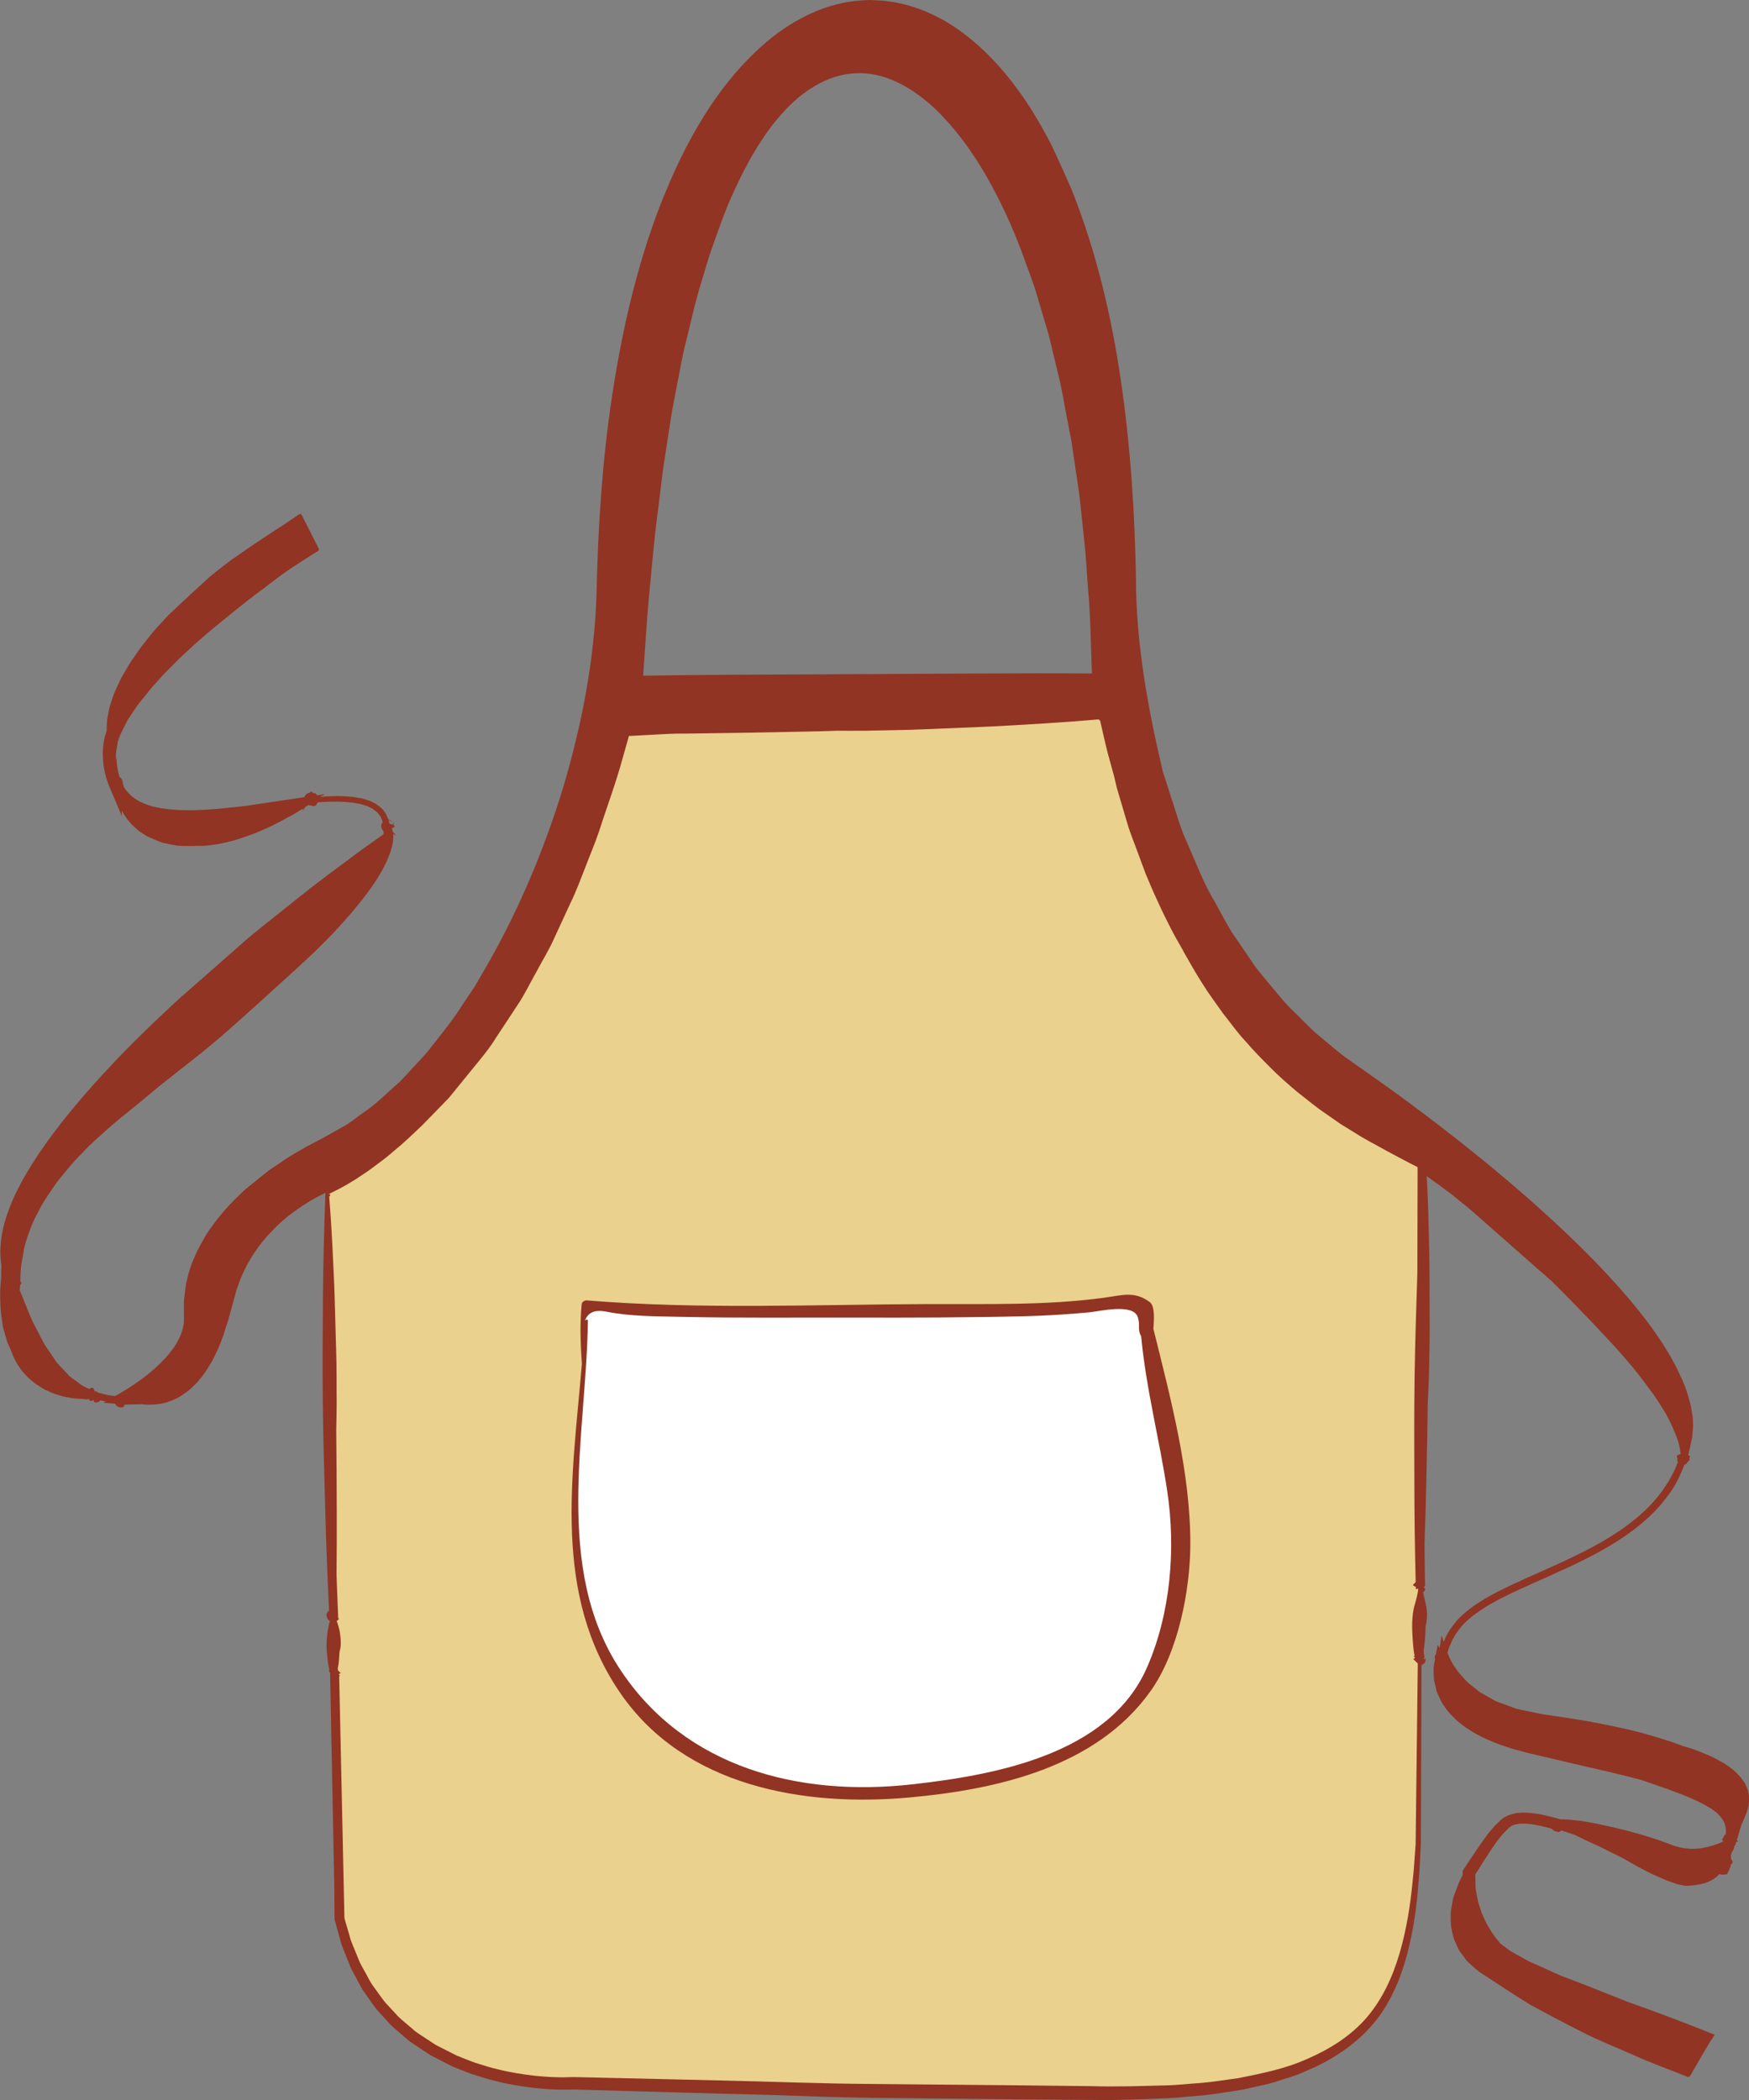 <svg version="1.1" id="图层_1" x="0px" y="0px" width="140.348px" height="168.477px" viewBox="0 0 140.348 168.477" enable-background="new 0 0 140.348 168.477" xml:space="preserve" xmlns="http://www.w3.org/2000/svg" xmlns:xlink="http://www.w3.org/1999/xlink" xmlns:xml="http://www.w3.org/XML/1998/namespace">
  <rect x="0" y="0" width="140.348" height="168.477" fill="#808080" stroke="none"/>
  <path fill="#913423" d="M140.277,143.712c-0.024-0.198-0.14-0.36-0.211-0.542l-0.062-0.132c-0.072-0.118-0.063-0.088-0.1-0.14
	l-0.146-0.195c-0.166-0.26-0.456-0.52-0.743-0.767c-0.571-0.453-1.164-0.763-1.776-1.058c-0.615-0.268-1.234-0.524-1.872-0.709
	c-0.093-0.026-0.185-0.046-0.276-0.072c-0.349-0.132-0.698-0.266-1.05-0.383c-1.082-0.35-2.172-0.682-3.277-0.935
	c-1.104-0.256-2.215-0.488-3.329-0.688c-1.113-0.188-2.238-0.36-3.351-0.521c-0.562-0.08-1.07-0.212-1.607-0.314
	c-0.265-0.058-0.535-0.1-0.797-0.17l-0.754-0.28l-0.759-0.274c-0.252-0.094-0.47-0.254-0.705-0.376l-0.699-0.392l-0.622-0.496
	c-0.44-0.308-0.763-0.731-1.119-1.119l-0.443-0.648c-0.116-0.228-0.259-0.46-0.333-0.667l-0.093-0.252
	c0.059-0.209,0.117-0.415,0.217-0.609c0.076-0.164,0.136-0.34,0.229-0.495c0.087-0.156,0.182-0.328,0.257-0.441l0.024-0.031
	c0.523-0.813,1.321-1.431,2.149-1.967c0.832-0.542,1.741-0.977,2.646-1.409c1.822-0.849,3.69-1.619,5.498-2.529
	c1.807-0.902,3.567-1.955,5.073-3.333c0.758-0.683,1.407-1.479,1.979-2.322c0.367-0.587,0.658-1.214,0.913-1.858
	c0.013-0.029,0.024-0.059,0.037-0.089l0.019-0.003l0.021-0.009c0.02-0.009,0.021-0.006,0.056-0.025
	c0.061-0.029,0.119-0.108,0.154-0.189c0.091-0.064,0.181-0.131,0.142-0.236c-0.005-0.018-0.015-0.038-0.021-0.056
	c0.089-0.057,0.077-0.111,0.033-0.166c-0.025-0.03-0.063-0.061-0.115-0.09v-0.008c0.005-0.02,0.015-0.037,0.02-0.056
	c0.098-0.362,0.18-0.735,0.247-1.112l0.048-0.195c0.002-0.046,0.008-0.087,0.013-0.131c0.021-0.162,0.031-0.324,0.043-0.487
	c0.004-0.044,0.008-0.088,0.011-0.132c0.005-0.094,0.013-0.187,0.013-0.28c0-0.048-0.005-0.103-0.009-0.152
	c-0.004-0.179-0.003-0.356-0.026-0.536c-0.011-0.083-0.027-0.166-0.042-0.249c-0.021-0.155-0.046-0.31-0.076-0.46
	c-0.007-0.031-0.013-0.063-0.021-0.094c-0.047-0.222-0.103-0.44-0.165-0.656c-0.008-0.026-0.016-0.055-0.022-0.082
	c-0.095-0.308-0.192-0.612-0.3-0.917c-0.036-0.096-0.085-0.186-0.124-0.279c-0.023-0.065-0.048-0.131-0.073-0.197
	c-0.029-0.063-0.064-0.124-0.095-0.186c-0.653-1.481-1.525-2.844-2.462-4.139c-2.198-2.952-4.763-5.584-7.432-8.081
	c-2.677-2.491-5.477-4.842-8.354-7.094c-1.437-1.125-2.892-2.229-4.366-3.306c-1.478-1.083-2.98-2.11-4.461-3.166
	c-0.711-0.553-1.379-1.138-2.072-1.704c-0.686-0.575-1.288-1.251-1.938-1.872c-0.665-0.609-1.212-1.327-1.794-2.013
	c-0.569-0.696-1.183-1.361-1.66-2.129l-1.525-2.231c-0.478-0.763-0.879-1.574-1.322-2.359c-0.938-1.546-1.564-3.249-2.294-4.9
	c-0.389-0.818-0.653-1.684-0.925-2.546l-0.829-2.583c-0.065-0.176-0.118-0.354-0.169-0.529c-1.194-5.077-2.146-10.242-2.148-15.479
	c-0.094-5.271-0.435-10.549-1.198-15.776c-0.761-5.232-1.977-10.396-3.946-15.362c-0.53-1.217-1.063-2.391-1.636-3.617
	c-0.612-1.18-1.269-2.342-2.014-3.451c-1.479-2.216-3.275-4.271-5.498-5.834c-1.106-0.778-2.341-1.401-3.648-1.812
	c-0.652-0.201-1.321-0.354-2.024-0.438c-0.356-0.065-0.668-0.05-1.002-0.077l-0.247-0.013C69.788-0.001,69.755,0,69.653,0.004
	l-0.517,0.029c-2.774,0.168-5.34,1.459-7.423,3.159c-4.188,3.488-6.798,8.352-8.732,13.264c-1.915,4.964-3.086,10.165-3.877,15.393
	c-0.785,5.229-1.127,10.529-1.235,15.799c-0.163,5.207-1.159,10.385-2.638,15.397c-1.517,4.999-3.552,9.863-6.146,14.396
	l-0.983,1.692l-1.09,1.625c-0.694,1.107-1.527,2.109-2.327,3.138c-0.385,0.526-0.837,0.993-1.279,1.471
	c-0.442,0.473-0.873,0.962-1.33,1.423c-0.979,0.84-1.887,1.802-2.953,2.498c-0.532,0.361-0.998,0.786-1.582,1.097l-1.725,0.964
	c-0.531,0.292-1.186,0.597-1.742,0.941c-0.587,0.319-1.151,0.687-1.708,1.075l-0.842,0.569l-0.77,0.618l-0.768,0.623l-0.4,0.328
	l-0.36,0.354c-0.982,0.917-1.858,1.957-2.612,3.09c-0.702,1.158-1.338,2.396-1.609,3.753c-0.108,0.325-0.117,0.688-0.172,1.034
	c-0.05,0.351-0.092,0.7-0.075,1.021l0.003,1.001l-0.012,0.427c-0.021,0.142-0.061,0.283-0.087,0.426
	c-0.298,1.137-1.132,2.152-2.058,3.008c-0.93,0.863-2.01,1.612-3.111,2.236l-0.25,0.142l-0.329-0.037
	c-0.27-0.011-0.516-0.107-0.771-0.167c-0.09-0.021-0.178-0.045-0.267-0.068c-0.035-0.021-0.07-0.033-0.11-0.038l-0.013-0.001
	c0.037-0.028,0.069-0.049,0.095-0.042l-0.144-0.022c-0.005,0-0.007,0-0.018,0.001c-0.014,0.002-0.021,0.021-0.034,0.026
	c-0.018-0.005-0.032-0.015-0.049-0.021c-0.04-0.104-0.078-0.218-0.118-0.25c-0.083-0.084-0.175-0.044-0.271,0.017l-0.06,0.036
	l-0.474-0.221c-0.222-0.138-0.427-0.308-0.64-0.46c-0.209-0.162-0.442-0.293-0.609-0.503c-0.346-0.403-0.771-0.737-1.052-1.195
	l-0.449-0.664c-0.144-0.224-0.31-0.435-0.437-0.671l-0.736-1.429c-0.265-0.466-0.438-0.978-0.646-1.474l-0.519-1.285l0.007-0.144
	l0.011-0.263c0.039-0.05,0.07-0.096,0.089-0.137c0.041-0.085-0.003-0.14-0.072-0.187l0.041-0.931c0.032-0.506,0.161-0.998,0.236-1.5
	c0.055-0.481,0.244-0.927,0.384-1.388c0.047-0.117,0.096-0.233,0.136-0.353c0.152-0.468,0.377-0.906,0.614-1.339
	c0.418-0.892,1.016-1.688,1.57-2.499c0.633-0.764,1.23-1.552,1.948-2.243c0.668-0.734,1.43-1.382,2.169-2.048
	c0.734-0.653,1.554-1.279,2.327-1.92l1.853-1.534l3.038-2.398c1.627-1.292,3.148-2.673,4.686-4.056
	c1.522-1.396,3.059-2.75,4.572-4.184c1.494-1.439,2.908-2.969,4.172-4.626c0.631-0.83,1.206-1.708,1.65-2.661
	c0.289-0.666,0.604-1.459,0.524-2.207l0.245,0.151l-0.28-0.357c-0.018-0.079-0.034-0.157-0.061-0.233
	c0.013-0.011,0.018-0.021,0.039-0.032c0.077-0.049,0.179-0.102,0.177-0.143c-0.006-0.04-0.031-0.075-0.088-0.108
	c0.001-0.017,0.003-0.032,0.004-0.049v-0.04c-0.005-0.021,0.014-0.01-0.017-0.063c-0.014-0.031-0.039-0.06-0.063-0.088
	c0.041,0.068,0.047,0.148,0.023,0.218c-0.06-0.025-0.142-0.05-0.262-0.069c-0.005-0.008-0.007-0.015-0.011-0.021h-0.002
	c-0.002-0.008-0.003-0.017-0.005-0.024c-0.013-0.092-0.034-0.183-0.064-0.271l0.307,0.15c-0.084-0.094-0.211-0.164-0.323-0.19
	c-0.007-0.017-0.016-0.034-0.021-0.051c-0.013-0.037-0.034-0.072-0.05-0.11c-0.007-0.014-0.01-0.029-0.018-0.042
	c-0.009-0.021-0.021-0.04-0.029-0.06c-0.03-0.065-0.053-0.136-0.092-0.197c-0.145-0.26-0.342-0.459-0.579-0.633
	c-0.111-0.094-0.229-0.177-0.363-0.233c-0.13-0.06-0.254-0.14-0.39-0.181c-0.271-0.089-0.544-0.182-0.827-0.221
	c-0.559-0.114-1.126-0.134-1.692-0.146c-0.469,0-0.938,0.026-1.405,0.057l0.374-0.217l-0.642,0.098
	c-0.005-0.016-0.004-0.022-0.013-0.039c-0.015-0.027-0.05-0.053-0.083-0.077c-0.023-0.043-0.045-0.074-0.063-0.076
	c-0.019-0.005-0.033,0.009-0.051,0.033c-0.045-0.011-0.086-0.026-0.143-0.016l0,0l0.042-0.028c-0.141-0.129-0.188-0.104-0.228-0.06
	c-0.007,0.014-0.012,0.03-0.019,0.044l-0.174,0.056c-0.083,0.02-0.139,0.087-0.189,0.161c-0.032,0.036-0.057,0.09-0.075,0.149
	l-4.598,0.686c-0.063,0.01-0.128,0.018-0.19,0.026c-0.973,0.112-1.945,0.216-2.916,0.283c-1.284,0.082-2.575,0.09-3.806-0.106
	c-0.3-0.065-0.611-0.11-0.895-0.211c-0.286-0.081-0.553-0.195-0.809-0.322c-0.014-0.008-0.029-0.015-0.045-0.022
	c-0.051-0.029-0.103-0.061-0.152-0.091c-0.132-0.079-0.26-0.164-0.378-0.259c-0.019-0.015-0.037-0.028-0.056-0.042
	c-0.146-0.122-0.278-0.252-0.389-0.392c-0.09-0.094-0.183-0.23-0.27-0.378c-0.059-0.219-0.118-0.44-0.196-0.643l0.148,0.348
	c-0.004-0.153-0.107-0.357-0.228-0.45c-0.013-0.014-0.04-0.018-0.062-0.028C9.49,62.013,9.421,61.656,9.38,61.3
	c-0.018-0.2-0.029-0.401-0.031-0.603l-0.035,0.297c-0.004-0.063-0.02-0.125-0.021-0.188c-0.007-0.15,0.015-0.298,0.021-0.445
	l0.192-1.172c0.013-0.047,0.021-0.098,0.035-0.144l-0.05,0.436c0.044-0.177,0.096-0.351,0.153-0.52l0.012-0.029l0.585-1.169
	l0.748-1.122c0.271-0.363,0.57-0.707,0.849-1.063c0.266-0.368,0.599-0.688,0.895-1.036c0.299-0.347,0.614-0.676,0.944-0.998
	c0.328-0.318,0.638-0.66,0.983-0.965c0.305-0.281,0.605-0.565,0.912-0.85c0.402-0.351,0.801-0.702,1.209-1.05
	c1.386-1.139,2.771-2.287,4.222-3.359c0.521-0.405,1.055-0.801,1.586-1.196c0.238-0.165,0.471-0.337,0.708-0.5l1.167-0.758
	l0.588-0.371l0.295-0.183l0.149-0.09c0.018-0.01,0.057-0.031,0.086-0.096c0.022-0.054-0.002-0.064-0.001-0.099l0.001-0.004
	l-0.006-0.009l-1.346-2.661l0.004,0.01c-0.007-0.018-0.021-0.016-0.03-0.029l-0.061-0.129l-0.08,0.052
	c-0.037,0.001-0.066,0.01-0.086,0.02l-0.006,0.002l-0.005,0.003c-0.367,0.259-0.746,0.505-1.117,0.76
	c-1.261,0.813-2.516,1.635-3.74,2.499l-0.111,0.079c-0.142,0.093-0.282,0.186-0.423,0.28l0.031-0.021
	c-0.581,0.45-1.186,0.905-1.758,1.377l-1.583,1.451l-1.57,1.466l-0.193,0.185l-0.201,0.217l-0.367,0.401
	c-0.242,0.271-0.495,0.53-0.729,0.81c-0.446,0.577-0.92,1.129-1.321,1.746c-0.203,0.306-0.432,0.592-0.607,0.918L9.72,54.407
	L9.245,55.42c-0.146,0.345-0.252,0.71-0.379,1.065c-0.119,0.359-0.165,0.748-0.248,1.12c-0.052,0.342-0.052,0.696-0.065,1.048
	l-0.15,0.47c-0.042,0.192-0.07,0.386-0.104,0.578c-0.044,0.386-0.062,0.771-0.037,1.152c0.044,0.749,0.194,1.48,0.489,2.193
	l0.017,0.066c0.007,0.036,0.031,0.063,0.049,0.093l0.969,2.286l-0.012-0.458c0.116,0.21,0.24,0.416,0.382,0.612
	c0.232,0.316,0.504,0.612,0.813,0.862c0.146,0.137,0.305,0.256,0.477,0.356l0.252,0.162c0.062,0.036,0.037,0.034,0.171,0.102
	l0.125,0.054c0.338,0.138,0.655,0.292,1.01,0.417c0.394,0.085,0.792,0.175,1.192,0.243c0.392,0.04,0.771,0.021,1.154,0.034
	c0.093,0.007,0.18-0.007,0.271-0.011c0.228-0.001,0.45-0.006,0.684-0.004c0.808-0.053,1.602-0.202,2.376-0.409
	c0.767-0.229,1.521-0.486,2.251-0.8c0.728-0.317,1.44-0.662,2.126-1.053c0.43-0.219,0.839-0.473,1.242-0.731l-0.029,0.2l0.227-0.326
	c0.084-0.054,0.165-0.105,0.247-0.159c0.06,0.021,0.111,0.033,0.162,0.038l0.001,0.02l0.009-0.02
	c0.032,0.003,0.067,0.007,0.097,0.002c0.001,0,0.001,0,0.002,0c0.024,0.023,0.05,0.052,0.074,0.064l0.13-0.042
	c0.091,0.014,0.144-0.048,0.188-0.117c0.015-0.021,0.021-0.048,0.03-0.074c0.027-0.014,0.047-0.042,0.057-0.089
	c0.496-0.031,0.994-0.056,1.491-0.05c0.323,0.003,0.646,0.01,0.963,0.044c0.323,0.015,0.633,0.087,0.944,0.137l0.447,0.135
	c0.158,0.035,0.268,0.121,0.401,0.177c0.132,0.043,0.261,0.154,0.39,0.255c0.052,0.043,0.158,0.113,0.165,0.136l0.13,0.171
	c0.1,0.104,0.162,0.232,0.208,0.37c0.039,0.077,0.049,0.164,0.069,0.247c-0.048,0.059-0.09,0.126-0.106,0.202
	c-0.023,0.117,0.012,0.268,0.073,0.38l0.047,0.022c-0.004-0.002-0.005-0.001,0.005,0.021c0.008,0.033,0.033,0.063,0.064,0.092
	l-0.01,0.224c-0.759,0.543-1.531,1.071-2.275,1.633l-2.355,1.751c-1.567,1.171-3.077,2.428-4.619,3.639
	c-0.765,0.611-1.538,1.219-2.261,1.875l-2.2,1.936l-2.201,1.934c-0.739,0.631-1.458,1.339-2.169,1.997
	c-1.42,1.353-2.821,2.728-4.148,4.177c-0.675,0.714-1.322,1.455-1.969,2.195c-0.634,0.755-1.273,1.502-1.866,2.291
	c-0.61,0.774-1.186,1.582-1.732,2.404c-0.546,0.827-1.063,1.677-1.512,2.568c-0.461,0.885-0.836,1.823-1.115,2.797
	c-0.252,0.981-0.408,2.013-0.283,3.059l0.043,0.37c-0.018,0.336-0.024,0.67-0.024,1.004c-0.033,0.299-0.058,0.6-0.07,0.9
	c-0.024,0.592,0.008,1.188,0.049,1.783c0.028,0.298,0.081,0.596,0.122,0.893c0.03,0.302,0.115,0.594,0.202,0.886
	c0.095,0.29,0.141,0.592,0.283,0.869l0.2,0.43c0.057,0.148,0.101,0.301,0.167,0.449c0.146,0.315,0.304,0.63,0.486,0.877l0.133,0.198
	c0.028,0.042,0.021,0.048,0.085,0.119l0.084,0.097l0.345,0.378c0.237,0.244,0.512,0.453,0.785,0.653
	c0.291,0.178,0.564,0.385,0.885,0.504c0.303,0.15,0.619,0.266,0.941,0.357c0.315,0.11,0.649,0.146,0.973,0.211
	c0.242,0.04,0.486,0.051,0.729,0.063l0.492,0.042c0.039,0.003,0.086-0.019,0.136-0.045l0.045-0.002l-0.025,0.09
	c0.092,0.07,0.189,0.122,0.294,0.047c0.021-0.01,0.042-0.042,0.063-0.072c0.02,0.088,0.038,0.181,0.083,0.203l0.042,0.02
	l0.106,0.004c0.034,0.001-0.018,0.012,0.094-0.013c0.082-0.021,0.166-0.074,0.217-0.136c0.008-0.005,0.005-0.015,0.009-0.021
	l0.426,0.098l-0.18,0.102l0.928,0.07c0.003,0.004,0.008,0.008,0.011,0.012l0.021,0.038c-0.003-0.006-0.001-0.01-0.001-0.015
	c0.043,0.068,0.092,0.139,0.164,0.183c0.047,0.033,0.144,0.07,0.141,0.065l0.019,0.001l0.018,0.002h0.009h0.004l0.134,0.015h0.006
	l0.011-0.001l0.045-0.006c0.12-0.02,0.121-0.051,0.121-0.051c0.037-0.03,0.058-0.093,0.071-0.168l1.39-0.029l-0.068-0.01
	c0.337,0.054,0.64,0.057,0.937,0.034c0.356-0.013,0.714-0.065,1.059-0.155c0.272-0.095,0.556-0.175,0.809-0.319
	c0.139-0.075,0.24-0.108,0.408-0.22l0.327-0.229c0.215-0.136,0.431-0.323,0.645-0.54c0.222-0.203,0.426-0.414,0.588-0.64
	c0.373-0.43,0.648-0.914,0.938-1.392c0.244-0.495,0.503-0.987,0.688-1.503c0.168-0.387,0.283-0.784,0.402-1.183
	c0.1-0.288,0.197-0.574,0.274-0.858l0.394-1.449l0.188-0.698l0.25-0.678c0.152-0.457,0.386-0.881,0.587-1.318
	c0.242-0.416,0.476-0.837,0.765-1.226c0.263-0.407,0.584-0.771,0.9-1.139c0.327-0.358,0.664-0.712,1.027-1.04
	c0.364-0.325,0.745-0.638,1.145-0.924c0.771-0.559,1.594-1.062,2.468-1.47c-0.109,2.809-0.171,5.614-0.2,8.42
	c-0.021,2.842-0.036,5.687-0.008,8.527c0.031,2.841,0.117,5.683,0.195,8.522c0.068,2.685,0.176,5.365,0.305,8.049h-0.003
	c-0.055,0.029-0.136,0.11-0.169,0.194c-0.021,0.043-0.036,0.086-0.046,0.128c-0.003,0.021-0.003,0.013,0.001,0.022l0.021,0.029
	l-0.01,0.103v0.001l0.001,0.001h0.003l0.004,0.004l0.009,0.005c0.007,0.01,0.01-0.007,0.02,0.039
	c0.018,0.066,0.051,0.145,0.106,0.208c0.036,0.046,0.083,0.064,0.129,0.085c-0.183,0.663-0.264,1.325-0.27,1.985
	c-0.001,0.384,0.052,0.768,0.093,1.152c0.021,0.269,0.079,0.535,0.14,0.803c-0.016,0.03-0.045,0.064-0.051,0.087l0.023,0.038
	c0.011,0.013,0.027,0.03,0.044,0.047l0.028,0.026c0.006,0.023,0.013,0.048,0.018,0.071l-0.015,0.078v0.001l0.006,0.001
	c0.018,0.008,0.029,0.01,0.043,0.019H26.49l0,0l0.332,16.776l0.026,2.825L26.848,154l0.01,0.036l0.429,1.539
	c0.118,0.521,0.357,1.003,0.545,1.503l0.296,0.745c0.115,0.242,0.249,0.474,0.373,0.711c0.27,0.462,0.469,0.967,0.804,1.392
	c0.315,0.434,0.605,0.888,0.94,1.306l1.086,1.192c0.383,0.375,0.808,0.707,1.211,1.063c0.391,0.373,0.871,0.623,1.308,0.936
	l0.671,0.443l0.713,0.369l0.716,0.367c0.127,0.063,0.22,0.118,0.376,0.188l0.362,0.145c0.491,0.187,0.951,0.405,1.479,0.555
	c0.517,0.161,1.029,0.337,1.55,0.449c1.031,0.274,2.086,0.438,3.143,0.568c0.529,0.05,1.062,0.104,1.594,0.12
	c0.511,0.029,1.075,0.023,1.581,0.005l11.862,0.337c1.265,0.024,2.525,0.062,3.79,0.095c2.732,0.1,5.468,0.2,8.199,0.234
	l11.922,0.127l5.962,0.044c1.983,0.04,4.005-0.071,5.976-0.138c1.013-0.051,1.999-0.169,2.999-0.252
	c0.992-0.119,1.984-0.282,2.976-0.435l1.473-0.332c0.491-0.105,0.979-0.225,1.456-0.394l1.44-0.462l1.392-0.603
	c1.813-0.854,3.56-2.069,4.825-3.627c1.289-1.584,2.087-3.489,2.603-5.42c0.512-1.938,0.79-3.923,0.929-5.911
	c0.099-0.997,0.114-1.979,0.177-2.984l0.013-2.979l0.041-11.357c0.034-0.012,0.069-0.024,0.1-0.043
	c0.068-0.042,0.127-0.098,0.165-0.149c0.069-0.108,0.091-0.28,0.024-0.375l-0.025,0.132l-0.057-0.046l-0.023-0.021l-0.002-0.001
	l0.018-0.093h-0.002l0.035-0.004c-0.003-0.021-0.004-0.042-0.007-0.063h0.001c-0.001-0.001-0.001-0.001-0.002-0.002
	c-0.023-0.149-0.042-0.299-0.06-0.448c0.048-0.311,0.084-0.623,0.107-0.934c0.031-0.355,0.051-0.71,0.055-1.065
	c0.026-0.115,0.056-0.231,0.072-0.348c0.072-0.477,0.058-0.953-0.061-1.431c-0.076-0.316-0.153-0.632-0.21-0.949
	c0.002,0,0.007-0.001,0.01-0.003c0.072-0.037,0.129-0.117,0.146-0.193c0.022-0.088-0.015-0.14-0.066-0.159l-0.053-0.036l0.106-0.111
	l0.015-0.001c0-0.004,0-0.009,0-0.014l0.063-0.064c-0.018,0.014-0.041,0.029-0.063,0.045c-0.021-1.103-0.037-2.204-0.046-3.306
	c0.061-1.688,0.111-3.376,0.146-5.064c0.046-2.059,0.087-4.117,0.113-6.175c0.03-0.686,0.066-1.373,0.089-2.06
	c0.021-1.387,0.075-2.772,0.068-4.159l-0.015-4.161c0.004-1.387-0.055-2.774-0.076-4.161c-0.025-1.25-0.083-2.502-0.146-3.753
	c0.652,0.462,1.301,0.932,1.94,1.409c0.28,0.229,0.558,0.463,0.839,0.688c1.03,0.804,1.976,1.713,2.968,2.562l2.94,2.589
	c0.454,0.416,0.952,0.803,1.388,1.225c0.549,0.549,1.104,1.094,1.642,1.649c0.917,0.942,1.828,1.888,2.719,2.849
	c0.897,0.954,1.767,1.937,2.575,2.961c0.402,0.515,0.785,1.041,1.171,1.566c0.373,0.533,0.725,1.08,1.048,1.643
	c0.303,0.571,0.591,1.152,0.81,1.76c0.192,0.469,0.266,0.882,0.341,1.387c-0.12,0.024-0.2,0.058-0.258,0.099
	c-0.096,0.061-0.043,0.166-0.001,0.272l-0.022,0.143c0.003,0.04,0.033,0.084,0.056,0.128c-0.146,0.363-0.29,0.729-0.485,1.068
	c-0.205,0.43-0.483,0.821-0.747,1.217c-0.287,0.381-0.583,0.758-0.916,1.103c-0.322,0.354-0.679,0.68-1.039,0.993
	c-1.467,1.253-3.167,2.223-4.914,3.079c-1.75,0.865-3.563,1.609-5.347,2.446c-0.439,0.223-0.891,0.419-1.323,0.666
	c-0.439,0.228-0.867,0.479-1.284,0.753c-0.417,0.272-0.826,0.569-1.195,0.912c-0.178,0.181-0.376,0.34-0.536,0.539l-0.465,0.611
	l0.025-0.032c-0.147,0.201-0.228,0.368-0.327,0.543c-0.099,0.165-0.162,0.347-0.24,0.52l-0.174-0.475l-0.153,0.964l-0.166-0.216
	l-0.135,0.751l-0.024,0.044c-0.021,0.013-0.032,0.029-0.051,0.043c-0.005,0.004-0.005,0.008-0.006,0.013l-0.021,0.166l0.014,0.042
	c0.007,0.012,0.019,0.021,0.026,0.032l-0.055,0.302l-0.041,0.23c-0.009,0.061-0.01,0.026-0.025,0.165v0.137
	c0.02,0.349-0.01,0.771,0.075,1.059l0.105,0.456l0.053,0.229c0.058,0.185,0.078,0.187,0.118,0.29
	c0.151,0.311,0.271,0.646,0.485,0.914c0.194,0.284,0.39,0.571,0.645,0.796c0.237,0.242,0.475,0.487,0.748,0.674
	c0.521,0.424,1.095,0.746,1.673,1.046c0.589,0.271,1.185,0.53,1.805,0.724c0.619,0.234,1.211,0.354,1.814,0.528l3.655,0.861
	c1.834,0.43,3.676,0.826,5.489,1.315c0.024,0.009,0.05,0.018,0.072,0.025l2.203,0.766c0.725,0.27,1.445,0.543,2.132,0.865
	c0.345,0.16,0.684,0.328,0.991,0.526c0.168,0.085,0.318,0.188,0.459,0.3c0.064,0.047,0.13,0.095,0.192,0.144
	c0.162,0.158,0.313,0.323,0.438,0.502c0.266,0.378,0.334,0.781,0.295,1.255c-0.021-0.009-0.045-0.026-0.059-0.028l-0.248,0.451
	c0.011,0.016,0.025,0.03,0.044,0.05c0.01,0.018,0.044,0.042,0.087,0.067c-0.148,0.066-0.297,0.141-0.449,0.192
	c-0.271,0.112-0.558,0.171-0.827,0.259c-0.282,0.046-0.557,0.132-0.838,0.133c-0.28,0.021-0.557,0.027-0.803-0.007
	c-0.239,0.007-0.524-0.068-0.817-0.154l-0.217-0.059l-0.055-0.015c0.069,0.017-0.011-0.006-0.008-0.008l-0.105-0.04l-0.422-0.156
	c-0.559-0.217-1.133-0.382-1.7-0.574c-1.146-0.346-2.305-0.638-3.481-0.885c-0.581-0.141-1.183-0.229-1.775-0.328l-0.91-0.098
	c-0.145-0.011-0.293-0.012-0.442-0.011c-0.01-0.008-0.02-0.021-0.03-0.022c-0.042-0.002-0.089,0.005-0.139,0.023
	c-0.011,0-0.021,0-0.028,0l-0.185-0.054c-0.752-0.217-1.521-0.406-2.322-0.476c-0.399-0.031-0.813-0.043-1.227,0.05
	c-0.021,0.001-0.047,0.014-0.069,0.019c-0.015,0.001-0.025,0.003-0.038,0.005c-0.048,0.015-0.099,0.028-0.147,0.042
	c-0.025,0.009-0.051,0.012-0.074,0.021c-0.104,0.029-0.202,0.074-0.301,0.124c-0.002,0-0.005,0.002-0.007,0.002
	c-0.001,0-0.002,0.001-0.003,0.002c-0.046,0.023-0.095,0.035-0.139,0.067c-0.106,0.073-0.216,0.135-0.314,0.227l-0.206,0.2
	c-0.136,0.14-0.276,0.25-0.41,0.416l-0.398,0.475c-0.247,0.319-0.46,0.638-0.691,0.956c-0.431,0.642-0.861,1.265-1.285,1.922
	l-0.076,0.12v0.154l-0.001,0.041l0.002-0.046v0.185c-0.228,0.428-0.421,0.873-0.574,1.333c-0.032,0.092-0.075,0.178-0.104,0.271
	c-0.107,0.272-0.15,0.565-0.197,0.857c-0.058,0.29-0.104,0.582-0.085,0.884c-0.033,0.598,0.085,1.202,0.256,1.783l0.371,0.839
	c0.16,0.256,0.354,0.495,0.532,0.741c0.132,0.213,0.32,0.363,0.502,0.521c0.142,0.135,0.284,0.262,0.435,0.38l0.044,0.039
	l0.086,0.074l0.021,0.019l0.045,0.03l0.043,0.028l0.087,0.056c0.019,0.012,0.034,0.026,0.054,0.039
	c1.296,0.842,2.585,1.706,3.908,2.516c1.354,0.739,2.719,1.463,4.097,2.156c1.372,0.707,2.813,1.271,4.223,1.893
	c1.401,0.636,2.863,1.154,4.291,1.729l0.009,0.004l0.028,0.003c0.156,0.016,0.215-0.137,0.248-0.188l0.115-0.204l0.233-0.408
	l0.47-0.814l0.737-1.244c0.059-0.089,0.12-0.174,0.18-0.261l0.17-0.258l-0.313-0.126c-1.941-0.785-3.9-1.516-5.865-2.228
	c-0.228-0.087-0.459-0.159-0.688-0.242l-2.112-0.837c-0.734-0.29-1.467-0.59-2.209-0.864l-1.107-0.419
	c-0.354-0.146-0.709-0.319-1.063-0.479l-1.063-0.479c-0.365-0.141-0.702-0.322-1.031-0.515c-0.329-0.189-0.674-0.367-0.992-0.563
	l-0.756-0.562l-0.091-0.12c-0.127-0.146-0.311-0.359-0.442-0.561c-0.149-0.2-0.288-0.41-0.407-0.633
	c-0.135-0.212-0.25-0.435-0.348-0.667c-0.1-0.229-0.223-0.451-0.285-0.694l-0.229-0.713l-0.134-0.734
	c-0.063-0.243-0.068-0.492-0.066-0.742l-0.016-0.68c0.371-0.601,0.766-1.204,1.149-1.802c0.213-0.305,0.419-0.63,0.635-0.919
	l0.328-0.413c0.102-0.139,0.26-0.272,0.388-0.409l0.201-0.205c0.042-0.04,0.103-0.07,0.148-0.109
	c0.092-0.087,0.252-0.113,0.386-0.166c0.161-0.017,0.31-0.068,0.485-0.057c0.172-0.004,0.343-0.009,0.521,0.016
	c0.628,0.056,1.265,0.215,1.898,0.396c0.064,0.084,0.164,0.163,0.268,0.204l0.114,0.013c0.021,0.006-0.013,0.008,0.049,0.01
	l0.021,0.01l0.037,0.021c0.025,0.01,0.049,0.003,0.074,0.006c0.048-0.018,0.097-0.043,0.146-0.074
	c0.021-0.01,0.043-0.034,0.064-0.059c0.37,0.123,0.74,0.244,1.107,0.377c0.214,0.102,0.422,0.211,0.636,0.31
	c0.516,0.256,1.045,0.471,1.561,0.729c0.544,0.281,1.099,0.545,1.647,0.817c0.387,0.227,0.774,0.453,1.164,0.667
	c0.537,0.291,1.075,0.57,1.645,0.813c0.292,0.122,0.538,0.25,0.871,0.368c0.313,0.099,0.645,0.254,0.937,0.292l0.225,0.041
	l0.111,0.02c0.045,0.004-0.02,0.002,0.113,0.013l0.06-0.003l0.474-0.034c0.319-0.032,0.637-0.092,0.949-0.182
	c0.313-0.103,0.619-0.237,0.877-0.447c0.119-0.082,0.215-0.186,0.305-0.294c0.011,0.005,0.018,0.014,0.027,0.018l0.101,0.042
	l0.107-0.003l0.041-0.001l0.312-0.013l0.149-0.268c0.017-0.033,0.026-0.072,0.042-0.107c0.021-0.007,0.036-0.017,0.035-0.036
	c-0.004-0.007-0.01-0.018-0.013-0.025c0.018-0.046,0.036-0.088,0.054-0.134l0.031-0.068c0.014-0.051,0.014-0.104,0.02-0.157
	c0.01-0.006,0.022-0.01,0.031-0.018c0.058-0.041,0.105-0.087,0.116-0.146c-0.002-0.081-0.035-0.175-0.124-0.286
	c-0.001-0.028,0.011-0.054,0.006-0.083c-0.001-0.025-0.013-0.056-0.021-0.084c0.014-0.053,0.013-0.087,0.01-0.099
	c-0.001-0.007-0.007-0.012-0.01-0.018l0.087-0.269c0.001-0.001,0.005-0.003,0.006-0.005c0.049-0.066,0.091-0.135,0.128-0.206
	c0.006-0.014,0.001-0.031,0.005-0.045c0.04-0.051,0.05-0.112,0.039-0.182c0.07-0.077,0.123-0.159,0.143-0.256l-0.03-0.009
	c0.018-0.032,0.045-0.063,0.056-0.097c0.023-0.003,0.041-0.009,0.06-0.016c0.041-0.015,0.073-0.033,0.054-0.059
	c-0.009-0.012-0.022-0.023-0.043-0.037c0.009-0.002,0.025-0.004,0.03-0.006c0.013-0.007-0.009-0.014-0.057-0.027l0.342-1.154
	l0.267-0.632l0.187-0.449l0.15-0.506C140.363,144.534,140.376,144.076,140.277,143.712z M69.544,54.079
	c-5.979,0.047-11.956,0.031-17.934,0.13c0.151-2.109,0.275-4.224,0.465-6.331c0.229-2.285,0.405-4.578,0.715-6.853l0.422-3.419
	l0.524-3.403c0.157-1.138,0.39-2.262,0.606-3.388c0.229-1.124,0.406-2.261,0.697-3.37l0.703-2.904
	c0.194-0.742,0.4-1.479,0.632-2.212c0.188-0.614,0.359-1.236,0.559-1.847c0.134-0.39,0.27-0.777,0.405-1.165l0.52-1.434
	c0.244-0.693,0.522-1.38,0.819-2.057c0.061-0.141,0.129-0.279,0.192-0.42c0.24-0.529,0.492-1.053,0.754-1.566
	c0.123-0.238,0.247-0.48,0.376-0.718c0.058-0.104,0.112-0.211,0.171-0.314c0.825-1.47,1.771-2.865,2.933-4.078
	c1.559-1.625,3.634-2.903,5.935-2.859c2.278,0.021,4.344,1.317,5.987,2.847c1.645,1.582,3,3.451,4.14,5.435
	c1.131,1.988,2.099,4.075,2.886,6.227c0.377,1.083,0.819,2.142,1.14,3.242l0.979,3.296l0.8,3.344c0.28,1.111,0.442,2.25,0.669,3.373
	l0.326,1.688l0.253,1.702c0.156,1.135,0.364,2.264,0.477,3.405l0.359,3.421c0.118,1.14,0.162,2.287,0.261,3.43
	c0.207,2.245,0.212,4.5,0.308,6.751C81.593,53.99,75.569,54.06,69.544,54.079z" class="color c1"/>
  <path fill="#EAD18E" d="M113.494,118.817c0.001,2.703,0.042,5.408,0.106,8.11l-0.23,0.239c0.053,0.046,0.128,0.094,0.239,0.14
	l0.004,0.181l0.194-0.034c-0.035,0.429-0.16,0.857-0.282,1.286c-0.144,0.462-0.178,0.925-0.201,1.389
	c-0.018,0.463,0.005,0.928,0.038,1.392c0.026,0.438,0.063,0.878,0.149,1.315l-0.081,0.084c0.024,0.013,0.058,0.024,0.102,0.036
	l0.016,0.067c-0.06,0.02-0.104,0.046-0.139,0.078l0.192,0.188l0.002,0.012l0.008-0.003l0.16,0.155l-0.138,11.52l-0.036,2.963
	c-0.08,0.984-0.119,1.974-0.238,2.954c-0.182,1.965-0.498,3.92-1.046,5.801c-0.558,1.889-1.356,3.657-2.634,5.159
	c-1.266,1.472-2.938,2.525-4.711,3.298c-1.768,0.81-3.704,1.196-5.615,1.578c-0.972,0.122-1.924,0.292-2.908,0.375
	c-0.977,0.063-1.993,0.188-2.938,0.202c-1.986,0.051-3.946,0.121-5.927,0.06l-5.935-0.067l-11.867-0.109
	c-3.954-0.026-7.911-0.19-11.868-0.279l-11.871-0.273h-0.021H46c-0.53,0.023-0.999,0.03-1.523,0.006
	c-0.509-0.012-1.019-0.063-1.526-0.106c-1.015-0.12-2.027-0.271-3.017-0.528c-0.504-0.104-0.977-0.268-1.458-0.413
	c-0.479-0.127-0.969-0.354-1.453-0.534l-0.363-0.144l-0.323-0.163l-0.679-0.345l-0.682-0.345l-0.636-0.416
	c-0.411-0.293-0.872-0.525-1.239-0.876c-0.379-0.333-0.784-0.644-1.146-0.993l-1.03-1.114c-0.32-0.391-0.598-0.816-0.9-1.222
	c-0.322-0.395-0.515-0.873-0.775-1.308c-0.12-0.223-0.252-0.44-0.364-0.669l-0.29-0.706c-0.182-0.476-0.418-0.931-0.538-1.43
	l-0.42-1.441l-0.42-19.395l0.077-0.064c-0.026-0.005-0.055-0.01-0.08-0.016l-0.003-0.145c0.048-0.011,0.096-0.021,0.139-0.031
	l-0.229-0.224c-0.008-0.047-0.015-0.095-0.02-0.142c0.045-0.236,0.085-0.471,0.098-0.706c0.017-0.21,0.032-0.419,0.044-0.629
	c0.042-0.174,0.078-0.348,0.096-0.523c0.023-0.37-0.021-0.739-0.077-1.108c-0.055-0.287-0.135-0.575-0.249-0.862
	c0.009-0.005,0.021-0.005,0.029-0.01c0.042-0.021,0.115-0.085,0.14-0.157c0.012-0.025,0.018-0.053,0.021-0.08l-0.063,0.054
	l-0.008-0.2c0.001,0,0.003,0,0.003,0c-0.002,0-0.002-0.003-0.003-0.004l-0.002-0.039c-0.043-1.09-0.092-2.182-0.127-3.271
	c0.017-1.725,0.026-3.45,0.018-5.174c-0.007-2.14-0.017-4.279-0.042-6.418c0.014-0.728,0.032-1.456,0.036-2.184
	c-0.018-1.422,0.007-2.843-0.044-4.262l-0.119-4.261c-0.042-1.42-0.126-2.839-0.188-4.26c-0.064-1.269-0.15-2.536-0.248-3.803
	l0.076-0.028c0.018,0.004,0.011-0.04-0.015-0.121l0.033-0.04l0.033-0.028c-0.007,0.006-0.017,0.01-0.022,0.015l0.047-0.058
	c-0.018,0.022-0.031,0.046-0.053,0.061c-0.032,0.025-0.066,0.05-0.107,0.066c-0.004-0.018-0.004-0.036-0.006-0.054l0.036-0.018
	c0.052-0.024,0.098-0.053,0.147-0.076l-0.019,0.021c0.007-0.008,0.014-0.013,0.021-0.021c0.896-0.432,1.739-0.919,2.542-1.476
	c0.435-0.276,0.841-0.592,1.253-0.9c0.417-0.3,0.817-0.623,1.203-0.961c0.798-0.646,1.537-1.361,2.283-2.069
	c0.134-0.127,0.255-0.262,0.385-0.394c0.597-0.598,1.175-1.213,1.767-1.814l1.943-2.387c0.646-0.787,1.303-1.566,1.846-2.453
	l1.704-2.585c0.584-0.855,1.013-1.788,1.526-2.678c0.477-0.909,1.026-1.782,1.44-2.722l1.29-2.795
	c0.455-0.922,0.806-1.887,1.184-2.84c0.362-0.958,0.769-1.902,1.099-2.873l0.319-0.971c0.217-0.63,0.422-1.266,0.641-1.896
	c0.331-0.973,0.647-1.949,0.916-2.931c0.182-0.642,0.366-1.278,0.543-1.92c0.044,0.008,0.098,0.019,0.09,0.015h0.018l0.149-0.009
	l0.297-0.015l0.596-0.034l1.189-0.064c0.458-0.027,0.917-0.043,1.374-0.063l0.979-0.006l4.764-0.068l4.765-0.092
	c0.808-0.013,1.613-0.037,2.419-0.066c0.791,0.001,1.582,0.006,2.372-0.002c1.586-0.042,3.178-0.045,4.764-0.119l4.76-0.197
	c1.588-0.065,3.172-0.179,4.759-0.266c1.463-0.089,2.926-0.201,4.389-0.327l0.122,0.102c0.209,0.889,0.397,1.781,0.628,2.662
	l0.489,1.783c0.079,0.33,0.152,0.661,0.236,0.989l0.822,2.776c0.273,0.926,0.654,1.816,0.979,2.727l0.506,1.359L92.5,71.44
	c0.396,0.88,0.801,1.771,1.243,2.629c0.352,0.729,0.755,1.431,1.158,2.132c0.051,0.093,0.1,0.187,0.149,0.279
	c0.474,0.832,0.944,1.667,1.466,2.473c0.505,0.817,1.088,1.581,1.64,2.368c0.6,0.749,1.148,1.54,1.812,2.241
	c0.626,0.729,1.3,1.413,1.98,2.092c0.674,0.684,1.4,1.313,2.132,1.934c0.763,0.585,1.486,1.213,2.287,1.743l1.177,0.824l1.221,0.752
	c0.8,0.522,1.662,0.94,2.489,1.414c0.71,0.378,1.78,0.96,2.503,1.313c-0.002,0.032-0.022,8.512-0.022,8.512
	c-0.089,2.777-0.182,5.558-0.222,8.336C113.472,113.258,113.485,116.039,113.494,118.817z" class="color c2"/>
  <path fill="#913423" d="M95.517,123.88c0.013-5.736-1.576-11.674-2.962-17.267c0.042-0.63,0.151-1.822-0.293-2.152
	c-1.222-0.909-2.204-0.547-3.686-0.347c-4.646,0.628-9.438,0.488-14.115,0.506c-9.09,0.035-18.322,0.448-27.385-0.295
	c-0.156-0.013-0.381,0.125-0.397,0.293c-0.157,1.615-0.096,3.182,0.013,4.801c-0.755,9.104-2.388,18.486,3.115,26.452
	c5.146,7.452,14.704,9.101,23.149,8.334c7.053-0.639,15.018-2.426,19.369-8.534C94.538,132.567,95.507,127.599,95.517,123.88z" class="color c1"/>
  <path fill="#FFFFFF" d="M92.044,133.766c-3.05,6.984-12.197,8.647-18.913,9.391c-8.991,0.995-18.113-1.317-23.333-9.167
	c-5.438-8.177-2.74-18.871-2.623-28.034c0.002-0.154-0.244-0.072-0.254,0.043c0.206-0.618,0.685-0.978,1.724-0.771
	c1.96,0.388,4.008,0.371,5.996,0.416c4.643,0.104,9.292,0.046,13.936,0.058c4.534,0.013,9.069,0.002,13.604-0.105
	c1.74-0.042,3.479-0.152,5.213-0.312c0.794-0.071,3.538-0.761,3.91,0.385c0.215,0.67-0.059,0.964,0.267,1.531
	c0.388,4.18,1.472,8.281,2.094,12.427C94.363,124.262,93.94,129.423,92.044,133.766z" class="color c3"/>
</svg>